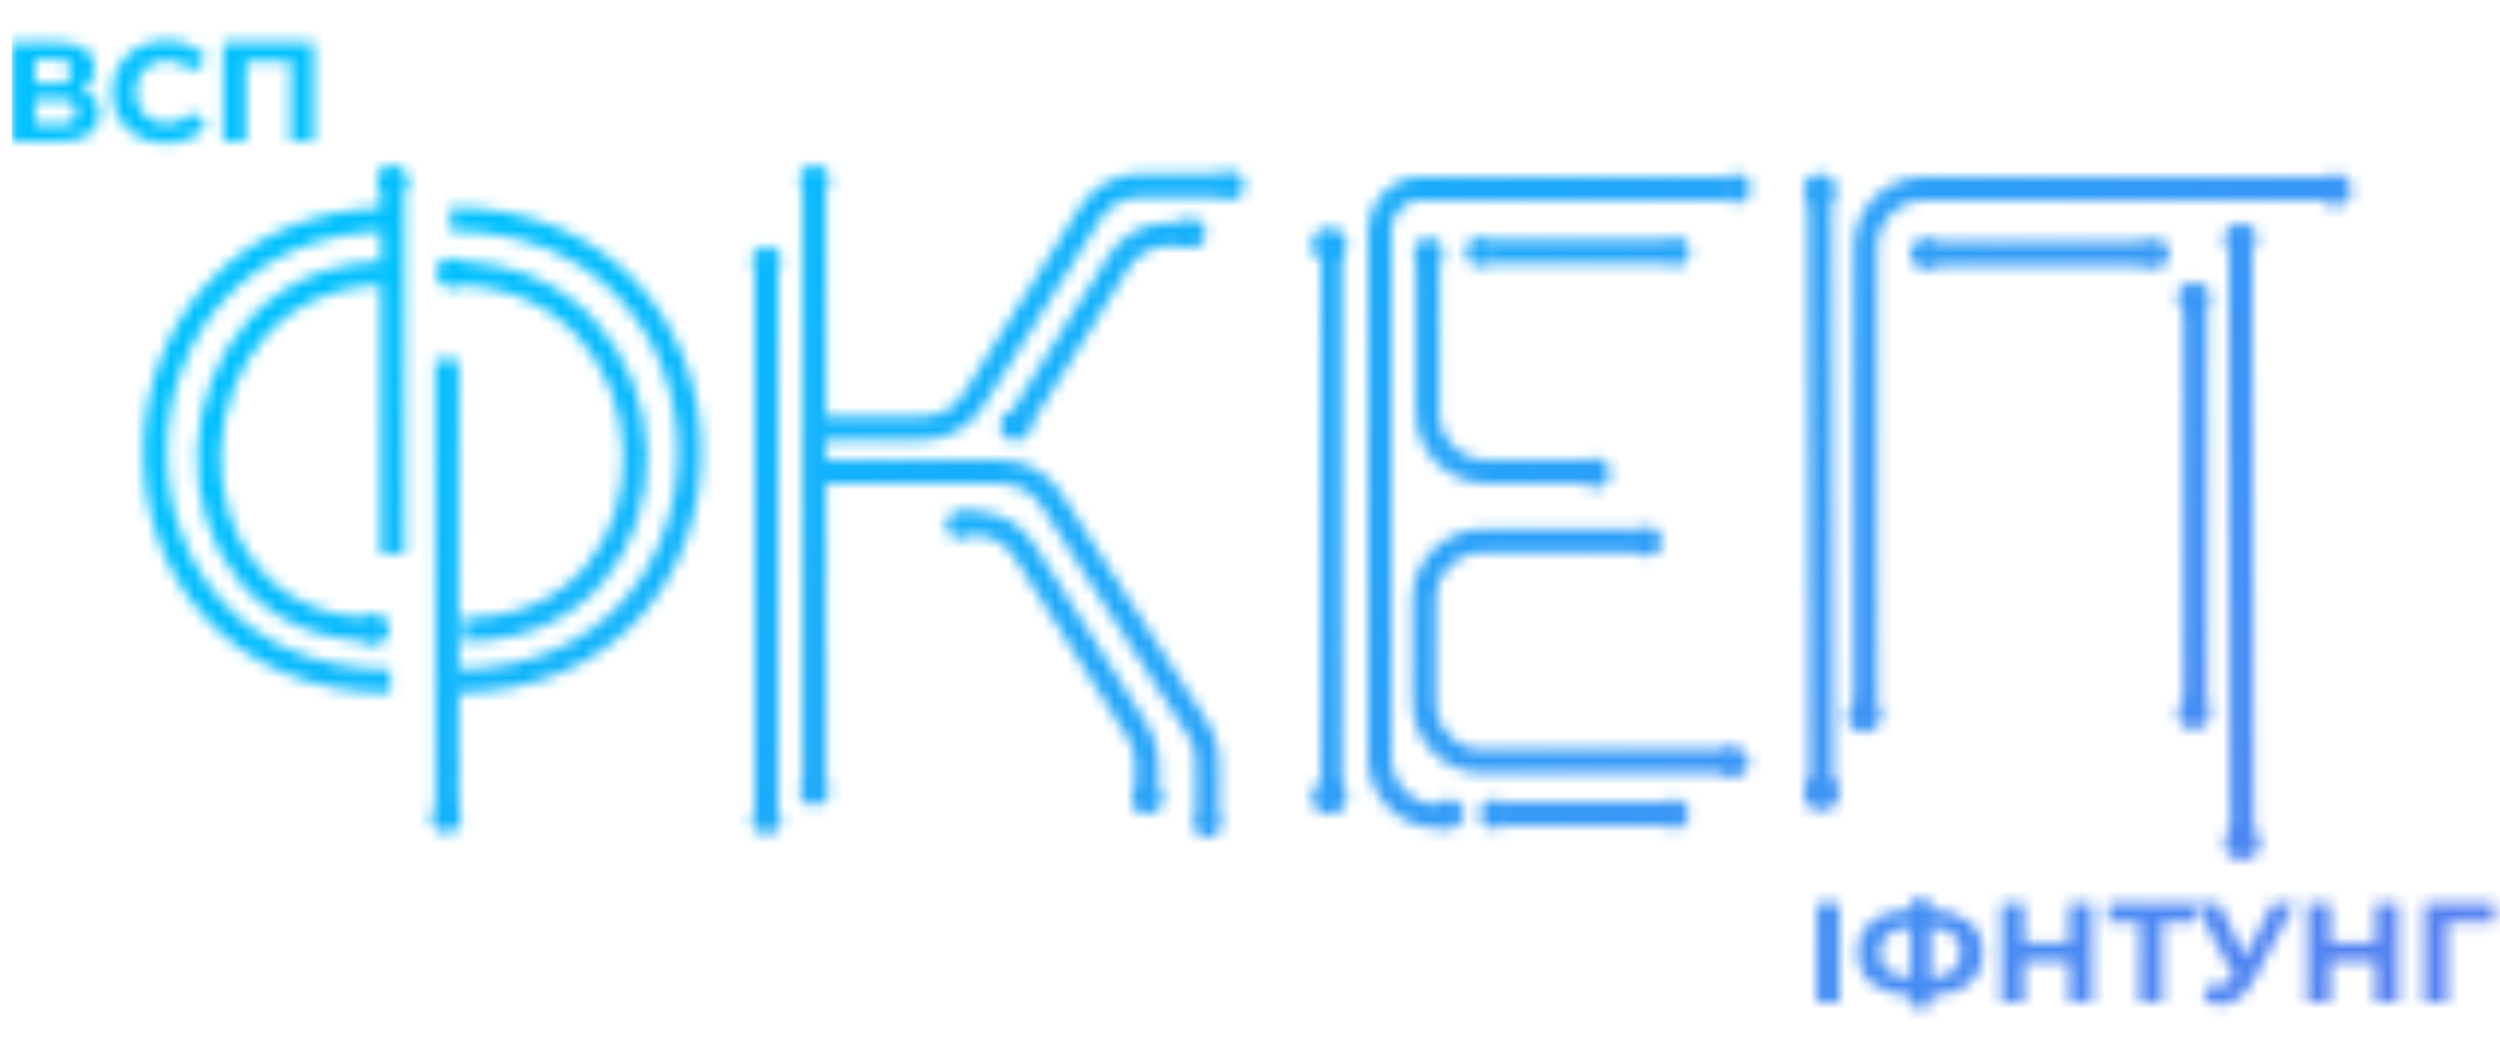 <svg width="212" height="88" viewBox="0 0 212 88" fill="none" xmlns="http://www.w3.org/2000/svg">
<mask id="mask0" mask-type="alpha" maskUnits="userSpaceOnUse" x="1" y="3" width="211" height="83">
<path d="M85.966 36.414V36.414C86.037 36.347 86.098 36.272 86.15 36.19L94.84 22.227C95.753 20.761 97.358 19.87 99.085 19.87H101.096" stroke="white" stroke-width="2"/>
<path d="M127.233 69.021H141.465" stroke="white" stroke-width="2"/>
<ellipse cx="126.734" cy="69.023" rx="1.248" ry="1.24" fill="white"/>
<ellipse cx="141.965" cy="69.021" rx="1.248" ry="1.24" fill="white"/>
<path d="M124.146 69.019C124.146 69.704 123.587 70.259 122.897 70.259C122.208 70.259 121.649 69.704 121.649 69.019C121.649 68.334 122.208 67.779 122.897 67.779C123.587 67.779 124.146 68.334 124.146 69.019Z" fill="white"/>
<ellipse cx="186.036" cy="60.487" rx="1.373" ry="1.364" fill="white"/>
<ellipse cx="186.036" cy="25.282" rx="1.373" ry="1.364" fill="white"/>
<ellipse cx="158.07" cy="60.735" rx="1.373" ry="1.364" fill="white"/>
<ellipse cx="104.263" cy="15.735" rx="1.248" ry="1.24" fill="white"/>
<ellipse cx="147.209" cy="15.984" rx="1.248" ry="1.24" fill="white"/>
<path d="M69.057 40.033H84.92C86.626 40.033 88.215 40.903 89.133 42.341L101.604 61.86C102.118 62.664 102.391 63.598 102.391 64.552V69.661" stroke="white" stroke-width="2"/>
<path d="M69.057 36.314H78.271C79.995 36.314 81.597 35.426 82.511 33.964L92.432 18.086C93.346 16.624 94.948 15.736 96.673 15.736H103.764" stroke="white" stroke-width="2"/>
<ellipse cx="69.056" cy="67.057" rx="1.248" ry="1.24" fill="white"/>
<path d="M69.057 15.239V66.809" stroke="white" stroke-width="2"/>
<ellipse cx="69.056" cy="15.24" rx="1.248" ry="1.24" fill="white"/>
<ellipse cx="101.005" cy="19.778" rx="1.248" ry="1.24" fill="white"/>
<ellipse cx="86.067" cy="36.132" rx="1.248" ry="1.24" fill="white"/>
<ellipse cx="102.391" cy="69.909" rx="1.124" ry="1.116" fill="white"/>
<ellipse cx="97.255" cy="67.818" rx="1.248" ry="1.24" fill="white"/>
<path d="M81.525 44.353H82.629C84.35 44.353 85.951 45.239 86.865 46.697L96.492 62.051C96.991 62.847 97.256 63.768 97.256 64.707V68.155" stroke="white" stroke-width="2"/>
<ellipse cx="81.367" cy="44.508" rx="1.124" ry="1.116" fill="white"/>
<ellipse cx="65.001" cy="22.137" rx="1.248" ry="1.24" fill="white"/>
<ellipse cx="65" cy="69.492" rx="1.248" ry="1.24" fill="white"/>
<path d="M64.999 22.385V68.996" stroke="white" stroke-width="2"/>
<path d="M158.196 61.107V21.233V20.983C158.196 18.222 160.435 15.983 163.196 15.983H197.647" stroke="white" stroke-width="2"/>
<ellipse cx="154.326" cy="16.099" rx="1.373" ry="1.364" fill="white"/>
<ellipse cx="154.451" cy="67.28" rx="1.498" ry="1.488" fill="white"/>
<path d="M154.326 16.578L154.451 67.775" stroke="white" stroke-width="2"/>
<ellipse cx="189.992" cy="20.282" rx="1.373" ry="1.364" fill="white"/>
<ellipse cx="190.116" cy="71.463" rx="1.498" ry="1.488" fill="white"/>
<path d="M189.99 20.761L190.115 71.959" stroke="white" stroke-width="2"/>
<ellipse cx="198.022" cy="16.108" rx="1.373" ry="1.364" fill="white"/>
<path d="M122.68 69.241H121.998C119.236 69.241 116.998 67.003 116.998 64.241V19.578V19.578C116.998 17.842 118.2 16.294 119.913 16.01C120.015 15.993 120.088 15.983 120.119 15.983C120.368 15.983 146.586 15.983 146.586 15.983" stroke="white" stroke-width="2"/>
<ellipse cx="142.029" cy="21.355" rx="1.248" ry="1.24" fill="white"/>
<ellipse cx="125.549" cy="21.355" rx="1.248" ry="1.24" fill="white"/>
<path d="M126.297 21.355L141.028 21.355" stroke="white" stroke-width="2"/>
<path d="M138.951 45.849H125.767C123.005 45.849 120.767 48.088 120.767 50.849V59.564C120.767 62.325 123.005 64.564 125.767 64.564H146.977" stroke="white" stroke-width="2"/>
<ellipse cx="139.684" cy="45.919" rx="1.248" ry="1.24" fill="white"/>
<ellipse cx="147.048" cy="64.633" rx="1.248" ry="1.24" fill="white"/>
<rect x="112.015" y="21.226" width="1.781" height="46.781" fill="#FAFAFA"/>
<ellipse cx="112.732" cy="20.779" rx="1.484" ry="1.474" fill="#FAFAFA"/>
<ellipse cx="112.732" cy="67.579" rx="1.484" ry="1.474" fill="#FAFAFA"/>
<path d="M121.061 21.87V35C121.061 37.761 123.3 40 126.061 40H135.491" stroke="white" stroke-width="2"/>
<ellipse cx="121.127" cy="21.476" rx="1.248" ry="1.277" fill="white"/>
<ellipse cx="135.268" cy="40.108" rx="1.248" ry="1.277" fill="white"/>
<path d="M186.16 25.901V60.115" stroke="white" stroke-width="2"/>
<ellipse cx="182.7" cy="21.52" rx="1.248" ry="1.24" fill="white"/>
<ellipse cx="163.224" cy="21.521" rx="1.248" ry="1.24" fill="white"/>
<path d="M182.199 21.52H163.223" stroke="white" stroke-width="2"/>
<path d="M38.197 18.581C65.003 18.581 65.356 57.758 38.55 57.758" stroke="#FAFAFA" stroke-width="2"/>
<path d="M38.3 23.163C58.39 23.163 59.374 53.399 39.283 53.399" stroke="#FAFAFA" stroke-width="2"/>
<path d="M33.457 18.581C6.651 18.581 6.298 57.758 33.105 57.758" stroke="#FAFAFA" stroke-width="2"/>
<path d="M32.89 23.163C13.336 23.163 12.372 53.399 31.925 53.399" stroke="#FAFAFA" stroke-width="2"/>
<path d="M33.301 14.916V46.985" stroke="#FAFAFA" stroke-width="2"/>
<path d="M37.916 30.492V69.891" stroke="#FAFAFA" stroke-width="2"/>
<ellipse cx="33.258" cy="15.24" rx="1.248" ry="1.24" fill="white"/>
<ellipse cx="37.871" cy="69.39" rx="1.248" ry="1.24" fill="white"/>
<ellipse cx="31.781" cy="53.355" rx="1.248" ry="1.24" fill="white"/>
<ellipse cx="38.241" cy="23.12" rx="1.248" ry="1.24" fill="white"/>
<path d="M6.864 7.62C7.608 7.26 8.052 6.624 8.052 5.772C8.052 4.38 6.9 3.6 4.956 3.6H1.044V12H5.184C7.308 12 8.448 11.1 8.448 9.636C8.448 8.616 7.884 7.92 6.864 7.62ZM2.976 5.04H4.788C5.628 5.04 6.072 5.4 6.072 6.06C6.072 6.732 5.628 7.08 4.788 7.08H2.976V5.04ZM5.112 10.56H2.976V8.436H5.112C6.012 8.436 6.48 8.772 6.48 9.48C6.48 10.212 6.012 10.56 5.112 10.56ZM14.077 12.144C15.541 12.144 16.753 11.616 17.545 10.644L16.297 9.492C15.733 10.152 15.025 10.488 14.185 10.488C12.613 10.488 11.497 9.384 11.497 7.8C11.497 6.216 12.613 5.112 14.185 5.112C15.025 5.112 15.733 5.448 16.297 6.096L17.545 4.944C16.753 3.984 15.541 3.456 14.089 3.456C11.473 3.456 9.529 5.268 9.529 7.8C9.529 10.332 11.473 12.144 14.077 12.144ZM18.932 3.6V12H20.864V5.184H24.656V12H26.588V3.6H18.932Z" fill="black"/>
<path d="M154.044 85H155.976V76.6H154.044V85ZM168.132 80.776C168.132 78.58 166.572 77.26 163.74 77.092V76.24H161.952V77.104C159.108 77.272 157.548 78.568 157.548 80.776C157.548 82.972 159.108 84.28 161.952 84.448V85.372H163.74V84.46C166.584 84.316 168.132 82.984 168.132 80.776ZM163.74 82.936V78.628C165.408 78.772 166.26 79.468 166.26 80.764C166.26 82.072 165.432 82.78 163.74 82.936ZM159.432 80.776C159.432 79.468 160.248 78.784 161.952 78.628V82.936C160.332 82.768 159.432 82.072 159.432 80.776ZM175.466 76.6V79.912H171.65V76.6H169.706V85H171.65V81.556H175.466V85H177.41V76.6H175.466ZM186.054 76.6H178.77V78.184H181.446V85H183.366V78.184H186.054V76.6ZM192.708 76.6L190.404 81.112L188.172 76.6H186.096L189.408 82.768L189.336 82.864C189.012 83.368 188.64 83.584 188.16 83.584C187.908 83.584 187.632 83.524 187.32 83.428L186.852 84.904C187.32 85.096 187.776 85.192 188.22 85.192C189.348 85.192 190.344 84.544 191.04 83.248L194.616 76.6H192.708ZM201.42 76.6V79.912H197.604V76.6H195.66V85H197.604V81.556H201.42V85H203.364V76.6H201.42ZM211.516 76.6H205.588V85H207.52L207.508 78.184H211.504L211.516 76.6Z" fill="black"/>
</mask>
<g mask="url(#mask0)">
<path d="M1 -2H224V89H1V-2Z" fill="url(#paint0_linear)"/>
</g>
<defs>
<linearGradient id="paint0_linear" x1="48.61" y1="12.492" x2="155.568" y2="127.426" gradientUnits="userSpaceOnUse">
<stop stop-color="#00C0FF"/>
<stop offset="1" stop-color="#5581F1"/>
</linearGradient>
</defs>
</svg>
